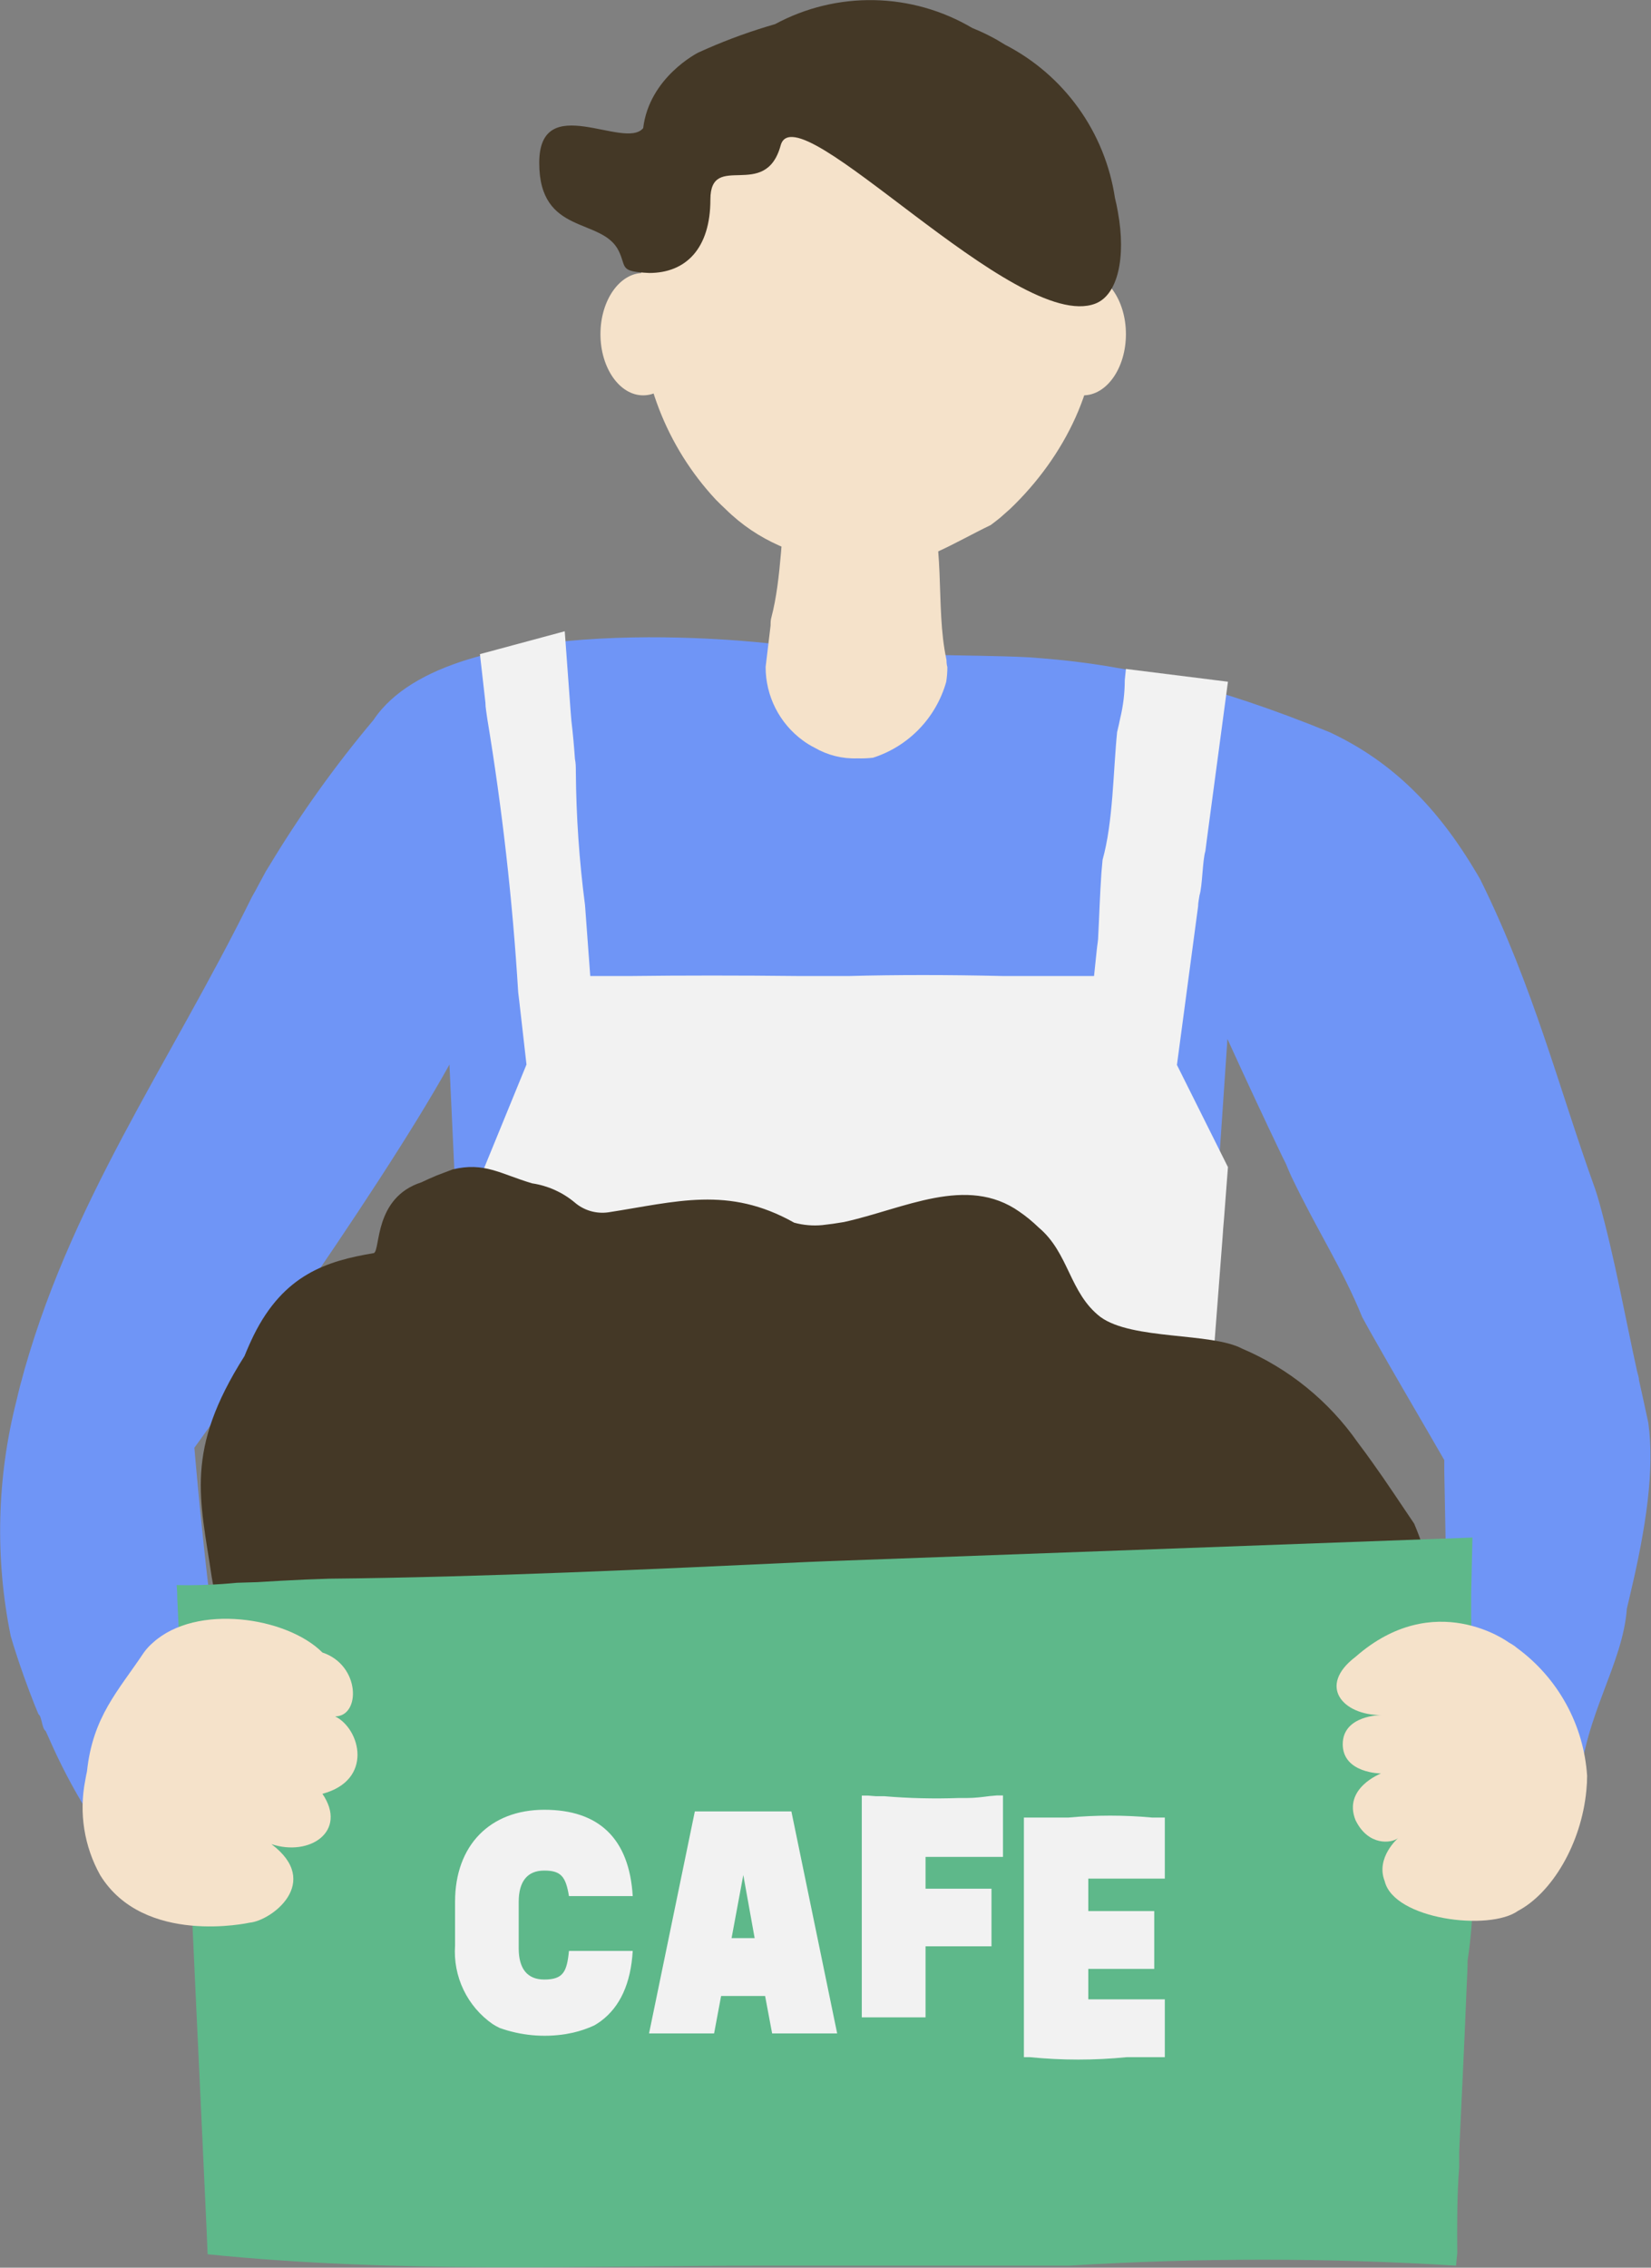 <svg width="252" height="346" viewBox="0 0 252 346" fill="none" xmlns="http://www.w3.org/2000/svg">
<rect x="0" y="0" width="252" height="346" fill="#808080" stroke="none"/>
<path d="M167.183 46.327V47.496C168.117 58.449 162.53 69.676 154.179 77.647L152.661 78.992C152.174 79.382 151.707 79.752 151.201 80.122C145.731 82.734 140.144 86.476 134.323 86.417C133.7 86.417 133.051 86.417 132.376 86.417C131.701 86.417 131.02 86.417 130.332 86.417C129.65 86.417 128.989 86.3 128.385 86.202C121.494 84.604 115.887 82.734 110.709 77.647C110.222 77.199 109.736 76.712 109.249 76.224C101.697 68.12 97.562 57.409 97.706 46.327C97.57 39.808 98.957 33.348 101.755 27.46C104.553 21.573 108.686 16.421 113.824 12.415C114.349 12.025 114.894 11.635 115.459 11.284C123.343 6.158 130.819 2.436 140.416 7.23C141.058 7.386 141.681 7.581 142.363 7.795C144.326 8.476 146.222 9.338 148.027 10.369C148.611 10.72 149.215 11.089 149.78 11.479C156.982 13.623 160.72 21.107 163.407 27.928C163.718 28.63 164.009 29.332 164.282 30.034C166.238 35.241 167.221 40.763 167.183 46.327Z" fill="#F5E2CA"/>
<path d="M98.172 60.321C101.774 60.321 104.693 56.141 104.693 50.985C104.693 45.829 101.774 41.649 98.172 41.649C94.57 41.649 91.65 45.829 91.65 50.985C91.65 56.141 94.57 60.321 98.172 60.321Z" fill="#F5E2CA"/>
<path d="M165.333 60.321C168.935 60.321 171.854 56.141 171.854 50.985C171.854 45.829 168.935 41.649 165.333 41.649C161.731 41.649 158.812 45.829 158.812 50.985C158.812 56.141 161.731 60.321 165.333 60.321Z" fill="#F5E2CA"/>
<path d="M117.347 98.169C117.347 98.169 68.68 92.323 56.999 109.863C51.18 116.783 45.908 124.146 41.231 131.886L40.569 132.959L39.518 134.908C39.168 135.57 38.818 136.233 38.448 136.857C25.852 162.427 10.279 183.866 3.056 211.483C2.862 212.223 2.686 212.964 2.511 213.724C-0.483 225.471 -0.781 237.744 1.635 249.624C1.791 250.13 1.947 250.637 2.083 251.124C3.115 254.418 4.225 257.459 5.315 260.207C5.51 260.674 5.685 261.122 5.879 261.57C6.386 261.824 6.385 263.773 6.969 264.105C7.144 264.514 7.339 264.923 7.514 265.312C9.194 269.156 11.146 272.876 13.354 276.442L17.773 273.518L18.922 272.738C21.881 271.569 25.774 267.671 29.278 265.898L30.446 265.137L34.865 262.214C32.062 249.623 29.668 220.896 29.668 220.896C29.668 220.896 57.408 182.658 68.602 162.427L72.495 246.233L181.51 244.284L187.35 158.529C190.192 164.766 192.982 170.742 195.72 176.459C195.915 176.83 196.09 177.219 196.285 177.59C196.558 178.252 196.831 178.935 197.123 179.539C201.016 187.705 204.909 193.552 207.926 200.977L208.998 202.926C212.891 209.845 216.881 216.569 220.444 222.767V224.268C220.794 241.341 220.833 243.758 220.444 263.695L237.964 285.134C238.801 281.236 239.736 277.493 240.728 273.673L241.079 272.407C241.858 261.746 247.697 253.95 248.32 245.413C248.515 244.634 248.691 243.854 248.866 243.094C251.221 233.174 252.584 224.229 251.591 217.095C251.124 214.874 250.637 212.711 250.17 210.586C250.17 210.177 249.995 209.747 249.897 209.319C248.106 201.25 246.491 192.012 244.057 183.301C243.862 182.638 243.668 181.956 243.454 181.352C238.022 166.306 234.129 150.714 225.933 134.167C225.583 133.544 225.214 132.939 224.844 132.334C218.673 122.161 211.665 115.807 202.983 111.734C185.462 104.581 172.146 101.482 159.123 100.45L157.059 100.293C152.368 100.04 146.528 100.04 143.063 99.923L141.369 99.806L117.347 98.169Z" fill="#6F95F6"/>
<path d="M130.857 115.71C128.581 115.795 126.327 115.234 124.355 114.092C123.721 113.776 123.114 113.404 122.544 112.982C120.783 111.694 119.35 110.007 118.362 108.06C117.374 106.113 116.86 103.959 116.86 101.775L117.62 95.421C117.62 95.012 117.619 94.584 117.756 94.135C119.294 88.289 119.293 80.492 120.15 74.022L120.403 71.916L120.754 68.877H140.707C140.707 69.851 140.707 71.313 140.824 72.775C140.824 73.262 140.824 73.73 140.98 74.198C144.601 82.539 142.654 92.284 144.465 100.684C144.465 101.385 144.601 101.794 144.601 101.794C144.601 102.545 144.543 103.294 144.426 104.035C143.663 106.739 142.243 109.211 140.293 111.231C138.343 113.251 135.924 114.757 133.251 115.613C132.457 115.704 131.656 115.736 130.857 115.71Z" fill="#F5E2CA"/>
<path d="M73.254 99.806L74.091 107.193C74.091 107.953 74.266 108.752 74.364 109.59C76.659 123.434 78.239 137.388 79.094 151.396L79.25 152.682L80.36 162.427L69.867 188.056L72.573 219.005L183.535 228.75L186.611 188.738L186.708 187.334L186.824 185.99L187.428 178.077L179.641 162.485L182.873 138.279C182.873 137.714 183.009 137.169 183.087 136.603C183.535 135.2 183.535 131.301 183.982 129.859L184.196 128.183L187.428 104.016L171.854 102.067L171.68 103.763C171.678 105.733 171.442 107.696 170.978 109.61C170.842 110.292 170.687 110.993 170.511 111.695C169.908 117.639 169.908 125.435 168.292 131.185L168.117 133.134C167.883 136.486 167.786 139.858 167.63 142.742C167.63 143.483 167.475 144.184 167.416 144.827L166.988 148.92H155.424H153.01C144.6 148.726 136.814 148.726 129.65 148.92H121.708C113.376 148.823 103.643 148.823 96.401 148.92H90.093L89.393 139.429L89.295 138.104C88.412 131.357 87.945 124.561 87.894 117.756C87.894 117.093 87.893 116.45 87.757 115.807C87.621 113.858 87.446 111.909 87.212 109.96L87.095 108.518L86.2 96.317L73.254 99.806Z" fill="#F2F2F2"/>
<path d="M167.961 200.938C163.192 197.254 163.192 191.193 158.54 187.295C157.63 186.408 156.646 185.6 155.6 184.879C147.54 179.208 137.982 184.449 128.813 186.457C127.684 186.652 126.594 186.808 125.504 186.925C124.065 187.06 122.615 186.935 121.222 186.555C111.138 180.883 103.234 183.378 92.838 184.976C91.919 185.104 90.981 185.033 90.091 184.768C89.201 184.502 88.379 184.048 87.679 183.436C85.829 181.9 83.594 180.903 81.216 180.552C76.369 179.11 73.936 177.258 69.088 178.428L66.675 179.343C65.877 179.675 65.097 180.026 64.319 180.396C57.077 182.735 58.09 190.647 57.077 191.193C49.836 192.402 43.314 194.467 38.72 203.744C38.214 204.784 37.747 205.837 37.319 206.902C28.13 221.383 30.544 228.613 32.315 240.619C32.529 241.944 32.783 243.269 33.056 244.517C35.871 257.442 43.018 269.014 53.308 277.313C63.598 285.612 76.412 290.139 89.626 290.142C101.764 290.158 113.597 286.338 123.44 279.228C128.161 287.177 134.919 293.718 143.013 298.173C151.108 302.628 160.246 304.834 169.479 304.564C180.014 304.279 190.207 300.762 198.68 294.488C199.711 293.728 200.627 292.929 201.678 292.11C202.729 291.292 203.235 290.824 203.975 290.161C204.715 289.499 205.455 288.817 206.156 288.096C206.857 287.375 208.102 286.147 208.92 285.134C209.737 284.12 210.633 283.087 211.411 282.015C218.711 271.998 223.539 259.914 220.171 247.577C219.996 246.661 219.821 245.764 219.607 244.868C219.393 243.971 219.14 243.055 218.848 242.139C218.556 241.223 218.419 240.19 218.147 239.177C217.874 238.164 217.602 237.228 217.271 236.254C216.843 234.967 216.376 233.7 215.85 232.473C213.806 229.471 211.742 226.294 209.503 223.176C208.764 222.143 208.025 221.11 207.246 220.097C202.819 213.758 196.7 208.793 189.589 205.771C184.878 203.277 172.809 204.485 167.961 200.938Z" fill="#443826"/>
<path d="M222.255 345.688C202.599 344.48 182.886 344.48 163.23 345.688H117.347C88.477 345.688 60.737 346.896 31.692 343.953L31.517 339.822C30.486 317.214 29.395 294.996 28.402 271.862C28.402 271.063 28.402 270.263 28.305 269.444C27.876 265.702 27.877 259.856 27.643 256.484L27.546 254.399L27.059 243.894C27.059 242.568 26.961 241.848 26.961 241.848C30.035 241.915 33.11 241.797 36.169 241.497L39.304 241.4C41.66 241.244 44.074 241.126 46.526 241.009L50.225 240.873C73.994 240.639 99.321 239.431 123.382 238.32L126.282 238.203L224.746 234.597L224.551 243.172C224.551 244.244 224.551 245.414 224.551 246.642C224.804 258.745 224.805 271.979 224.805 284.238C224.805 285.466 224.805 286.693 224.805 287.921C224.837 291.678 224.57 295.432 224.007 299.147C224.007 300.57 223.909 301.973 223.851 303.395C223.52 311.854 223.091 320.234 222.721 328.323V330.662C222.391 334.813 222.391 339.647 222.43 343.817C222.274 345.104 222.255 345.688 222.255 345.688Z" fill="#5EB88A"/>
<path d="M69.458 296.847V290.162C69.458 281.567 74.792 276.13 83.085 276.13C91.378 276.13 96.05 280.495 96.576 289.304H86.843C86.356 286.323 85.636 285.407 83.066 285.407C80.496 285.407 79.173 287.064 79.173 290.182V297.276C79.173 300.395 80.496 302.032 83.066 302.032C85.947 302.032 86.531 300.881 86.843 297.666H96.576C96.284 302.655 94.629 306.203 91.728 308.366C91.403 308.605 91.065 308.826 90.716 309.028C89.674 309.511 88.585 309.883 87.465 310.139L86.375 310.354C82.976 310.9 79.495 310.578 76.253 309.418C75.892 309.243 75.541 309.047 75.201 308.833C73.289 307.505 71.754 305.701 70.747 303.6C69.74 301.499 69.296 299.172 69.458 296.847Z" fill="#F2F2F2"/>
<path d="M116.782 304.546H110.066L108.996 310.256H99.067L106.056 276.383H120.793L127.781 310.256H117.853L116.782 304.546ZM115.186 295.716L113.454 286.089L111.663 295.716H115.186Z" fill="#F2F2F2"/>
<path d="M141.272 283.321V288.175H151.336V296.964H141.272V307.801H131.538V273.967H132.473L133.719 274.064H134.984C138.765 274.383 142.561 274.474 146.353 274.337H147.599C148.825 274.337 149.993 274.181 151.044 274.045L152.154 273.947H153.088V283.321H141.408H141.272Z" fill="#F2F2F2"/>
<path d="M166.111 286.635V291.585H176.177V300.413H166.111V305.052H177.792V313.881H171.951C167.051 314.369 162.115 314.369 157.215 313.881H156.281V277.318H163.094C167.336 276.928 171.603 276.928 175.845 277.318H177.792V286.635H166.111Z" fill="#F2F2F2"/>
<path d="M106.562 8.03C106.562 8.03 99.106 11.772 98.172 19.549C95.368 22.979 82.306 13.701 82.306 24.849C82.306 35.997 91.904 33.113 94.434 38.278C95.68 40.812 94.434 41.435 99.106 41.65C104.693 41.65 108.431 37.908 108.431 30.443C108.431 22.979 116.822 30.735 119.158 22.179C121.494 13.623 155.074 50.985 167.183 46.327C170.628 45.002 171.894 39.272 170.628 32.334C170.511 31.632 170.356 30.93 170.181 30.209C169.436 25.258 167.526 20.555 164.609 16.488C161.691 12.422 157.849 9.108 153.4 6.821L152.174 6.081C151.337 5.613 150.46 5.165 149.545 4.755L148.397 4.268C143.855 1.586 138.698 0.123 133.425 0.021C128.153 -0.082 122.944 1.18 118.301 3.684L117.055 4.054C113.473 5.142 109.967 6.471 106.562 8.03Z" fill="#443826"/>
<path d="M21.959 252.137C18.065 257.984 14.172 261.882 13.277 270.262C13.179 270.73 13.082 271.198 13.004 271.685C12.037 276.605 12.844 281.708 15.281 286.088C21.959 296.963 38.097 293.358 38.097 293.358C41.426 293.065 49.213 287.219 41.426 281.372C47.266 283.321 53.106 279.423 49.213 273.693C56.999 271.627 55.053 263.831 51.159 261.882C55.053 261.882 55.053 254.086 49.213 252.137C43.781 246.7 29.98 244.634 23.361 250.618C22.835 251.066 22.364 251.576 21.959 252.137Z" fill="#F5E2CA"/>
<path d="M230.256 250.579C230.256 250.579 218.965 242.217 206.895 252.8C201.055 257.244 204.949 261.687 210.789 261.687C210.789 261.687 204.949 261.688 204.949 266.131C204.949 270.575 210.789 270.595 210.789 270.595C210.789 270.595 204.949 272.816 206.895 277.708C208.842 281.704 212.365 281.255 213.397 280.456C213.397 280.456 209.932 283.438 211.353 287.024C212.755 292.871 227.336 294.703 231.716 291.546C236.835 288.837 241.352 281.392 242.131 273.206C242.209 272.455 242.248 271.7 242.248 270.945C241.996 267.112 240.909 263.381 239.062 260.013C237.216 256.646 234.655 253.725 231.56 251.455C231.132 251.085 230.703 250.832 230.256 250.579Z" fill="#F5E2CA"/>
</svg>
